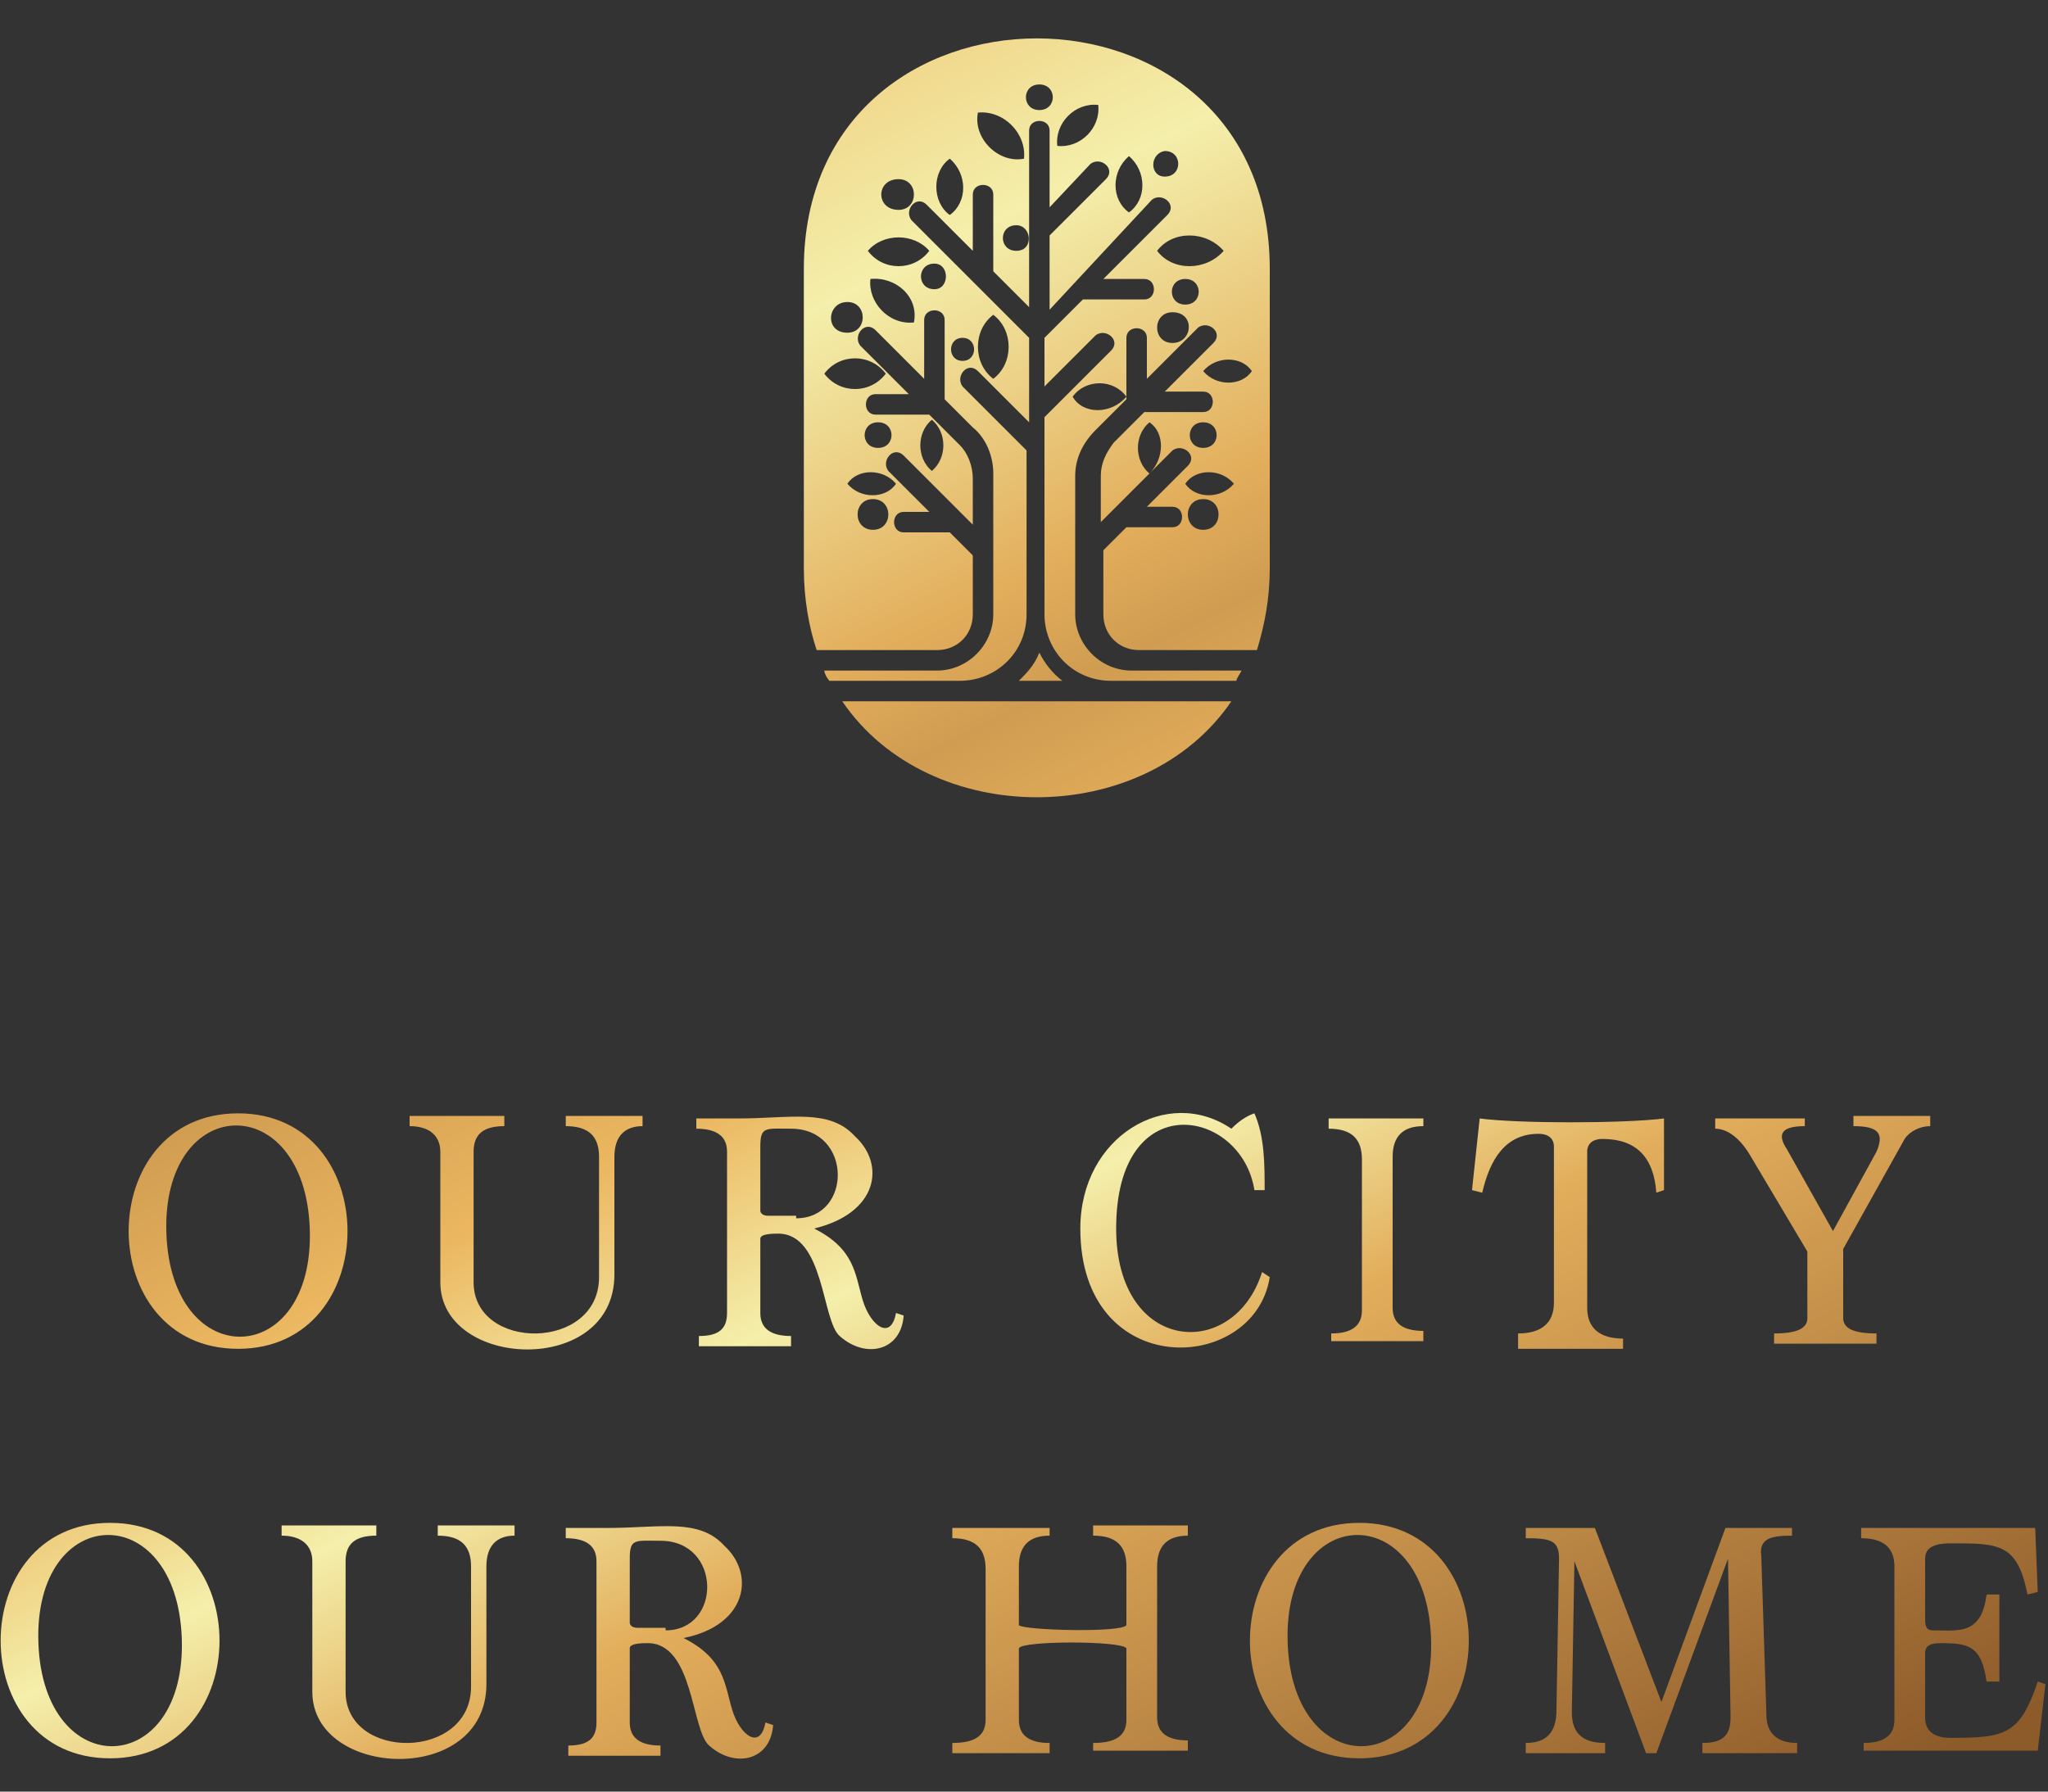 <svg width="80" height="70" viewBox="0 0 80 70" fill="url(#SVGID_1_)" xmlns="http://www.w3.org/2000/svg">
<rect x="0" y="0" width="80" height="70" fill="#333333" stroke="none"/>
<linearGradient id="SVGID_1_" gradientUnits="userSpaceOnUse" x1="12.053" y1="2.319" x2="50.662" y2="80.841">
	<stop  offset="0" style="stop-color:#EBB65F"/>
	<stop  offset="0.2" style="stop-color:#F4EFAB"/>
	<stop  offset="0.35" style="stop-color:#E2AD5B"/>
	<stop  offset="0.4" style="stop-color:#D09C51"/>
	<stop  offset="0.5" style="stop-color:#EBB65F"/>
	<stop  offset="0.6" style="stop-color:#F4EFAB"/>
	<stop  offset="0.7" style="stop-color:#E2AD5B"/>
	<stop  offset="1" style="stop-color:#8D5A2A"/>
</linearGradient>
<path class="st0" d="M42.7,68.5v-0.4c0.9,0,1.3-0.3,1.3-0.9v-2.8c-0.2-0.3-4.1-0.3-4.2,0v2.8c0,0.6,0.4,0.9,1.2,0.9v0.4h-3.8v-0.4
	c0.9,0,1.3-0.3,1.3-0.9v-5.9c0-0.8-0.4-1.2-1.3-1.2v-0.4h3.8V60c-0.8,0-1.2,0.4-1.2,1.2v2.3c0.2,0.2,4,0.3,4.2,0v-2.3
	c0-0.8-0.4-1.2-1.3-1.2v-0.4h3.7V60c-0.8,0-1.2,0.4-1.2,1.2v5.9c0,0.6,0.4,0.9,1.2,0.9v0.4H42.7z M66.5,68.5v-0.4
	c0.8,0,1.1-0.3,1.1-1l-0.1-6.2l-2.8,7.6h-0.4L61.5,61l-0.1,5.9c0,0.8,0.4,1.2,1.3,1.2v0.4h-3.1v-0.4c0.8,0,1.2-0.4,1.2-1.3l0.1-5.9
	c0-0.7-0.3-0.8-1.3-0.8v-0.4h2.7l2.6,6.8l2.5-6.8H70V60c-0.8,0-1.3,0.1-1.2,0.8L69,67c0,0.7,0.4,1.1,1.2,1.1v0.4H66.5z M72.8,68.5
	v-0.4c0.8,0,1.2-0.3,1.2-0.9v-6c0-0.7-0.4-1.1-1.3-1.1v-0.4h6.8l0.1,2.5l-0.4,0.1c-0.4-2-1.1-2-3-2c-0.7,0-1,0.2-1,0.6v2.4
	c0,0.3,0.1,0.4,0.3,0.4c1,0,1.9,0.2,2.1-1.4h0.5v3.4h-0.5c-0.2-1.4-0.7-1.5-1.8-1.5c-0.4,0-0.6,0.1-0.6,0.4v2.5c0,0.5,0.3,0.8,1,0.8
	c2.1,0,2.7-0.1,3.4-2.2l0.3,0.1l-0.3,2.6H72.8z M49.6,49.9c-0.6,3.8-7.4,4.1-7.4-1.9c0-3.6,3.4-5.6,5.9-3.9c0.3-0.3,0.6-0.5,0.9-0.6
	c0.4,0.9,0.4,2,0.4,3H49c-0.5-3.2-5.4-4.1-5.4,1.5c0,4.9,4.6,5.2,5.7,1.7L49.6,49.9z M52,52.5v-0.4c0.8,0,1.2-0.3,1.2-0.9v-5.9
	c0-0.8-0.4-1.2-1.3-1.2v-0.4h3.7V44c-0.8,0-1.2,0.4-1.2,1.2v5.9c0,0.6,0.4,0.9,1.2,0.9v0.4H52z M59.3,52.5v-0.4
	c0.9,0,1.4-0.4,1.4-1.2v-6.1c0-0.3-0.2-0.5-0.6-0.5c-1.3,0-1.9,1-2.2,2.3l-0.4-0.1l0.3-2.8c1.5,0.2,5.6,0.2,7.2,0v2.8l-0.3,0.1
	c-0.1-1.4-0.8-2.1-2.1-2.1c-0.4,0-0.6,0.2-0.6,0.5v6.1c0,0.8,0.5,1.2,1.4,1.2v0.4H59.3z M69.3,52.5v-0.4c0.9,0,1.3-0.2,1.3-0.6v-2.6
	l-2.2-3.7c-0.4-0.7-0.9-1.1-1.4-1.1v-0.4h3.5V44c-0.9,0-1.1,0.3-0.7,0.9l1.8,3.2l1.7-3.1c0.3-0.7,0.1-1-0.9-1v-0.4h3V44
	c-0.4,0-0.8,0.2-1,0.5L72,48.8v2.7c0,0.4,0.4,0.6,1.3,0.6v0.4H69.3z M23.4,45.2c0-0.8-0.4-1.2-1.3-1.2v-0.4h3V44
	c-0.7,0-1.1,0.4-1.1,1.2v4.6c0,4-6.8,3.7-6.8,0.3V45c0-0.6-0.4-1-1.2-1v-0.4h3.7V44c-0.8,0-1.2,0.3-1.2,1v5.1c0,2.7,4.9,2.7,4.9-0.2
	V45.2z M31.8,48c1.6,0.8,1.6,1.8,1.9,2.8c0.3,1,1.1,1.6,1.3,0.5l0.3,0.1c-0.1,1.4-1.5,1.7-2.5,0.8c-0.7-0.6-0.6-4-2.4-4
	c-0.2,0-0.7,0-0.7,0.2v2.9c0,0.6,0.4,0.9,1.2,0.9v0.4h-3.6v-0.4c0.8,0,1.1-0.3,1.1-0.9v-6.3c0-0.6-0.4-0.9-1.2-0.9v-0.4h1.6
	c2.1,0,3.6-0.4,4.6,0.7C34.6,45.5,34.3,47.4,31.8,48z M31.1,47.6c2.2,0,2.2-3.5-0.2-3.5c-1,0-1.2-0.1-1.2,0.7v2.5
	c0,0.1,0.1,0.2,0.3,0.2H31.1z M40.6,25.5c0.2,0.4,0.5,0.8,0.9,1.1h-1.7C40.1,26.3,40.4,26,40.6,25.5z M31.9,25.4
	c-0.3-0.9-0.5-2-0.5-3.2V10.5c0-12,18.2-12,18.2,0v11.7c0,1.2-0.2,2.2-0.5,3.2h-4.6c-0.8,0-1.4-0.6-1.4-1.4v-2.5l0.9-0.9h1.8
	c0.5,0,0.5-0.8,0-0.8h-1l1.6-1.6c0.4-0.4-0.2-0.9-0.6-0.6l-2.8,2.8v-1.8c0-0.5,0.2-0.9,0.5-1.3l1.2-1.2h2.3c0.5,0,0.5-0.8,0-0.8
	h-1.5l1.9-1.9c0.4-0.4-0.2-0.9-0.6-0.6l-2,2v-1.6c0-0.5-0.8-0.5-0.8,0v2.4l-1.2,1.2c-0.5,0.5-0.8,1.1-0.8,1.8V24
	c0,1.2,1,2.2,2.2,2.2h4.3c-0.1,0.2-0.2,0.3-0.2,0.4h-4.9c-1.5,0-2.6-1.2-2.6-2.6v-7.7l2.6-2.6c0.4-0.4-0.2-0.9-0.6-0.6l-2,2v-1.9
	l1.5-1.5h2.4c0.5,0,0.5-0.8,0-0.8h-1.6l2.5-2.5c0.4-0.4-0.2-0.9-0.6-0.6L41,12.1V9.2L43.2,7c0.4-0.4-0.2-0.9-0.6-0.6L41,8.1v-3
	c0-0.5-0.8-0.5-0.8,0v6.9l-1.4-1.4v-3c0-0.5-0.8-0.5-0.8,0v2.2L36.2,8c-0.4-0.4-0.9,0.2-0.6,0.6l4.6,4.6v3.3l-2-2
	c-0.4-0.4-0.9,0.2-0.6,0.6l2.5,2.5V24c0,1.5-1.2,2.6-2.6,2.6h-5.1c-0.1-0.1-0.2-0.3-0.2-0.4h4.4c1.2,0,2.2-1,2.2-2.2v-5.5
	c0-0.7-0.3-1.4-0.8-1.8l-1.1-1.1v-3.1c0-0.5-0.8-0.5-0.8,0v2.3l-1.9-1.9c-0.4-0.4-0.9,0.2-0.6,0.6l1.9,1.9h-1.3
	c-0.5,0-0.5,0.8,0,0.8h2.1l1.2,1.2c0.3,0.3,0.5,0.8,0.5,1.3v1.8l-2.7-2.7c-0.4-0.4-0.9,0.2-0.6,0.6l1.6,1.6h-1c-0.5,0-0.5,0.8,0,0.8
	h1.8l0.9,0.9V24c0,0.8-0.6,1.4-1.4,1.4H31.9z M36.4,18.4c0.6-0.5,0.6-1.5,0-2C35.8,16.9,35.8,17.9,36.4,18.4z M44,15.5
	c-0.5-0.7-1.6-0.7-2.1,0C42.3,16.2,43.4,16.2,44,15.5z M44.9,16.5c-0.6,0.5-0.6,1.5,0,2C45.5,17.9,45.5,16.9,44.9,16.5z M47,17.5
	c0.7,0,0.7-1,0-1S46.3,17.5,47,17.5z M47,19.5c-0.8,0-0.8,1.2,0,1.2C47.8,20.7,47.8,19.5,47,19.5z M48.2,18.9
	c-0.5-0.6-1.5-0.6-1.9,0C46.7,19.5,47.7,19.5,48.2,18.9z M47,14.5c0.5,0.6,1.5,0.6,1.9,0C48.5,13.9,47.5,13.9,47,14.5z M45.8,12.2
	c-0.8,0-0.8,1.2,0,1.2S46.7,12.2,45.8,12.2z M46.3,10.9c-0.7,0-0.7,1,0,1S47,10.9,46.3,10.9z M45.2,9.8c0.6,0.8,1.9,0.8,2.6,0
	C47.1,9,45.8,9,45.2,9.8z M45.5,6.9c0.7,0,0.7-1,0-1C44.9,6,44.9,6.9,45.5,6.9z M44.1,8.3c0.7-0.5,0.7-1.6,0-2.2
	C43.4,6.7,43.4,7.8,44.1,8.3z M41.3,5.7C42.2,5.8,43,5,42.9,4.1C42,4,41.2,4.8,41.3,5.7z M40.6,4.3c0.7,0,0.7-1,0-1
	C39.9,3.3,39.9,4.3,40.6,4.3z M39.7,8.8c-0.7,0-0.7,1,0,1S40.3,8.8,39.7,8.8z M40,6.2c0.1-1-0.8-1.9-1.8-1.8C38,5.4,39,6.4,40,6.2z
	 M37.1,8.4c0.7-0.5,0.7-1.6,0-2.2C36.4,6.7,36.4,7.9,37.1,8.4z M34.1,19.5c-0.8,0-0.8,1.2,0,1.2S34.9,19.5,34.1,19.5z M33.1,18.9
	c0.5,0.6,1.5,0.6,1.9,0C34.5,18.3,33.5,18.3,33.1,18.9z M34.3,17.5c0.7,0,0.7-1,0-1S33.6,17.5,34.3,17.5z M34,10.9
	c-0.1,0.9,0.7,1.8,1.7,1.7C35.9,11.6,35,10.8,34,10.9z M38.8,14.8c0.8-0.6,0.8-1.9,0-2.5C38,12.9,38,14.2,38.8,14.8z M37.6,14.1
	c0.6,0,0.6-0.9,0-0.9C37,13.2,37,14.1,37.6,14.1z M36.5,10.3c-0.7,0-0.7,1,0,1C37.1,11.3,37.1,10.3,36.5,10.3z M35.1,8.2
	c0.8,0,0.8-1.2,0-1.2C34.2,7,34.2,8.2,35.1,8.2z M33.9,9.8c0.6,0.8,1.8,0.8,2.4,0C35.7,9.1,34.5,9.1,33.9,9.8z M33.1,13
	c0.8,0,0.8-1.2,0-1.2S32.2,13,33.1,13z M32.2,14.6c0.6,0.8,1.8,0.8,2.4,0C34,13.8,32.8,13.8,32.2,14.6z M32.9,27.4
	c3.4,5,11.8,5,15.2,0H32.9z M9.3,43.5c-5.7,0-5.7,9.2,0,9.2C15,52.7,15,43.5,9.3,43.5z M6.5,48.2c-0.2-5.5,5.4-5.7,5.6-0.2
	C12.3,53.5,6.7,53.7,6.5,48.2z M18.4,61.2c0-0.8-0.4-1.2-1.3-1.2v-0.4h3v0.4c-0.7,0-1.1,0.4-1.1,1.2v4.6c0,4-6.8,3.7-6.8,0.3V61
	c0-0.6-0.4-1-1.2-1v-0.4h3.7v0.4c-0.8,0-1.2,0.3-1.2,1v5.1c0,2.7,4.9,2.7,4.9-0.2V61.2z M26.7,64c1.6,0.8,1.6,1.8,1.9,2.8
	c0.3,1,1.1,1.6,1.3,0.5l0.3,0.1c-0.1,1.4-1.5,1.7-2.5,0.8c-0.7-0.6-0.6-4-2.4-4c-0.2,0-0.7,0-0.7,0.2v2.9c0,0.6,0.4,0.9,1.2,0.9v0.4
	h-3.6v-0.4c0.8,0,1.1-0.3,1.1-0.9v-6.3c0-0.6-0.4-0.9-1.2-0.9v-0.4h1.6c2.1,0,3.6-0.4,4.6,0.7C29.5,61.5,29.2,63.5,26.7,64z
	 M26,63.7c2.2,0,2.2-3.5-0.2-3.5c-1,0-1.2-0.1-1.2,0.7v2.5c0,0.1,0.1,0.2,0.3,0.2H26z M4.3,59.5c-5.7,0-5.7,9.2,0,9.2
	C10,68.7,10,59.5,4.3,59.5z M1.5,64.2c-0.2-5.5,5.4-5.7,5.6-0.2C7.3,69.5,1.7,69.7,1.5,64.2z M53.1,59.5c-5.7,0-5.7,9.2,0,9.2
	C58.8,68.7,58.8,59.5,53.1,59.5z M50.3,64.2c-0.2-5.5,5.4-5.7,5.6-0.2C56.1,69.5,50.5,69.7,50.3,64.2z"/>
</svg>
